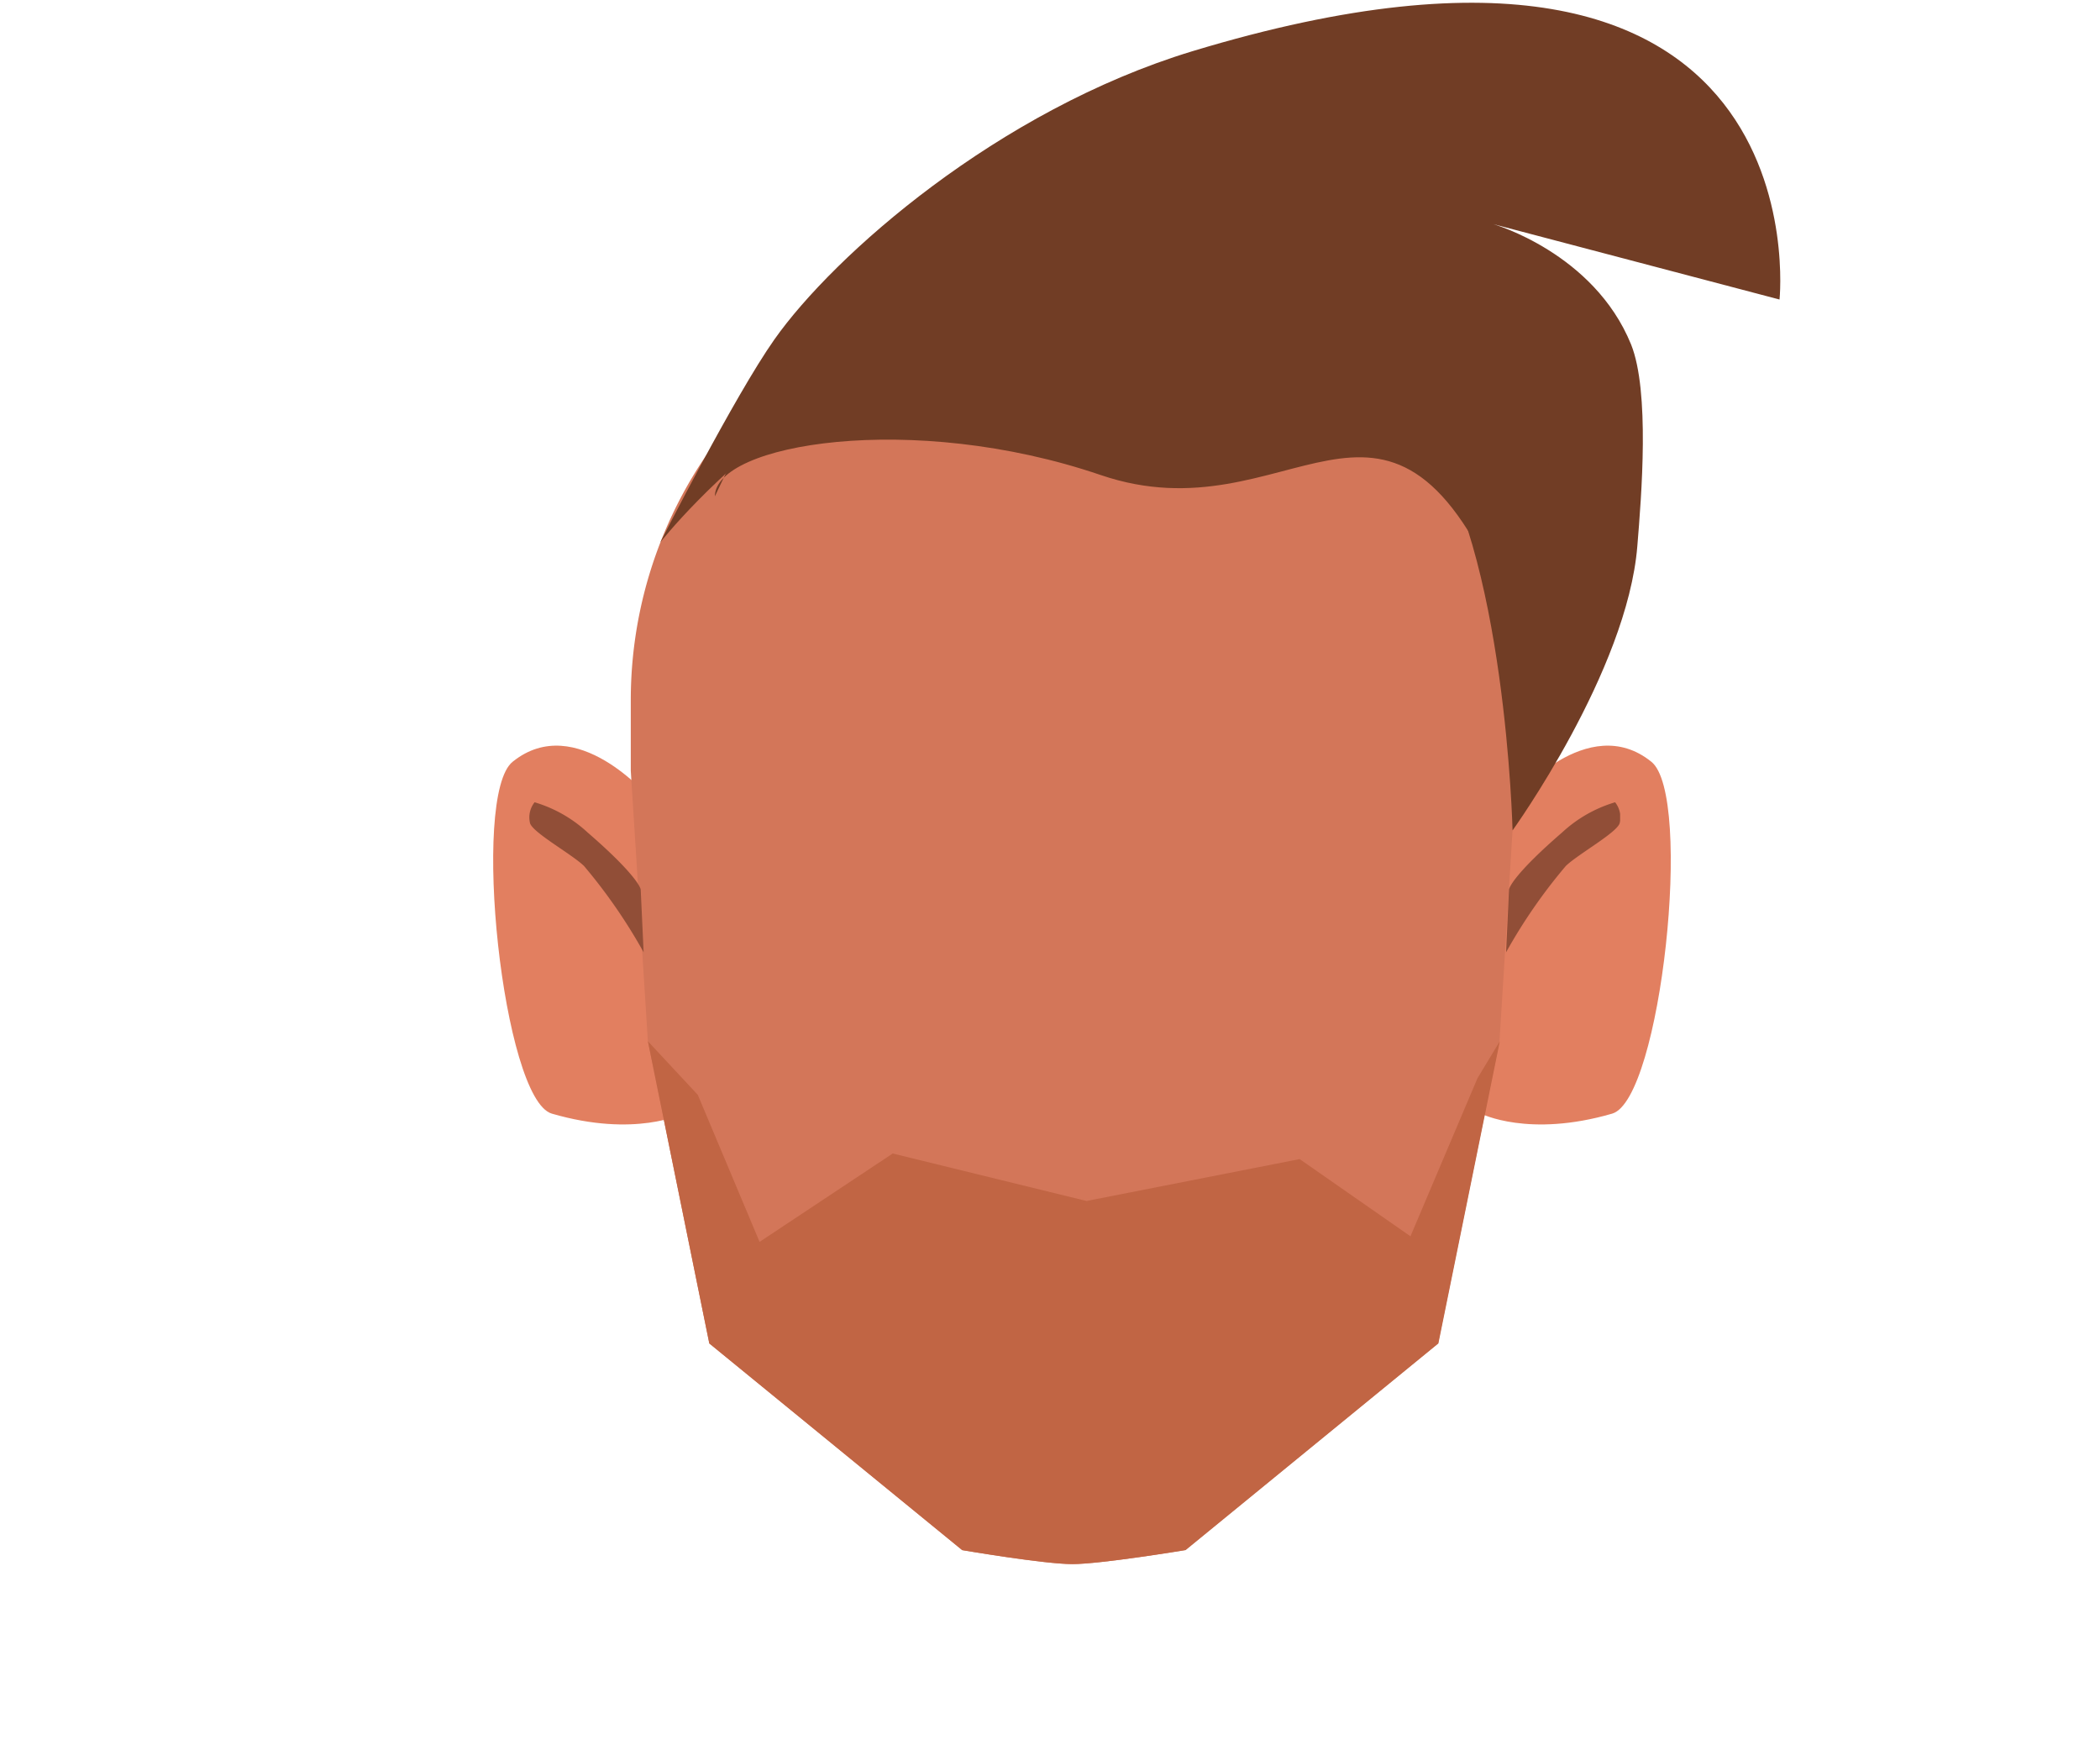 <svg xmlns="http://www.w3.org/2000/svg" xmlns:xlink="http://www.w3.org/1999/xlink" viewBox="0 0 188 156.67"><defs><style>.cls-1{fill:none;}.cls-2{clip-path:url(#clip-path);}.cls-3{fill:#e27f60;}.cls-4{clip-path:url(#clip-path-2);}.cls-5{fill:#d37659;}.cls-6{fill:#c16544;}.cls-7{clip-path:url(#clip-path-3);}.cls-8{fill:#914e37;}.cls-9{clip-path:url(#clip-path-4);}.cls-10{fill:#713d25;}</style><clipPath id="clip-path"><polygon class="cls-1" points="132.58 66.74 132.58 66.74 149.58 66.74 149.58 100.65 132.58 100.65 132.58 66.74"/></clipPath><clipPath id="clip-path-2"><polygon class="cls-1" points="61.15 66.74 61.15 66.74 44.15 66.74 44.15 100.65 61.15 100.65 61.15 66.74"/></clipPath><clipPath id="clip-path-3"><polygon class="cls-1" points="134.83 71.81 134.83 71.81 145.04 71.81 145.04 85.24 134.83 85.24 134.83 71.81"/></clipPath><clipPath id="clip-path-4"><polygon class="cls-1" points="57.62 71.81 57.62 71.81 47.41 71.81 47.41 85.24 57.62 85.24 57.62 71.81"/></clipPath></defs><g id="Calque_7" data-name="Calque 7"><g class="cls-2"><path class="cls-3" d="M132.58,99.68l3-28.25s6.56-7.83,12.25-3.25c3.78,3,.87,30.23-3.5,31.5C136.85,101.86,132.58,99.68,132.58,99.68Z"/></g><g class="cls-4"><path class="cls-3" d="M61.15,99.68l-3-28.25S51.59,63.6,45.9,68.18c-3.79,3-.87,30.23,3.5,31.5C56.88,101.86,61.15,99.68,61.15,99.68Z"/></g><path class="cls-5" d="M96,140c-2.54,0-9.86-1.25-9.86-1.25l-22.64-18.5L58,93.2,56.47,69V62.66A38.92,38.92,0,0,1,95.39,23.75h1.43a38.91,38.91,0,0,1,38.92,38.91V69l-1.5,24.19-5.5,27.05-22.63,18.5S98.58,140,96,140Z"/><path class="cls-6" d="M96,140c-2.54,0-9.86-1.25-9.86-1.25l-22.64-18.5L58,93.2,62.47,98,68,111.16l11.92-7.91,17.35,4.25,19.08-3.75,9.92,6.91,6-14.15,2-3.31-5.5,27.05-22.63,18.5S98.58,140,96,140Z"/><g id="_Repetition_miroir_" data-name="&lt;Repetition miroir&gt;"><g class="cls-7"><path class="cls-8" d="M135.09,79.65c0-.23.63-1.57,4.76-5.14a12,12,0,0,1,4.74-2.7,2.17,2.17,0,0,1,.42,1.82c-.11.82-3.71,2.8-4.83,3.88a48,48,0,0,0-5.35,7.73Z"/></g></g><g id="_Repetition_miroir_2" data-name="&lt;Repetition miroir&gt;"><g class="cls-9"><path class="cls-8" d="M57.36,79.65c0-.23-.63-1.57-4.76-5.14a12,12,0,0,0-4.74-2.7,2.17,2.17,0,0,0-.42,1.82c.11.82,3.72,2.8,4.84,3.88a48.41,48.41,0,0,1,5.34,7.73Z"/></g></g><path class="cls-10" d="M59.11,48.55s6.65-13.11,10.22-18.17c5.3-7.52,20-20.51,37.43-25.8,56.69-17.17,52.55,22.23,52.55,22.23l-25.63-6.75s9,2.56,12.34,10.77c1.69,4.22.93,13.55.56,18.05-.9,11.19-11.17,25.45-11.17,25.45s-.61-25.36-7.9-35.15C123.74,34.11,111.78,29.05,104.8,28,78.32,23.87,59.11,48.55,59.11,48.55Z"/><path class="cls-10" d="M64,44.43c0-4.69,17.65-7.67,34.54-1.91S124,29.78,134.29,53c3.87,8.68,5.67-25,4.19-24.38s-30.8-12.44-35.84-12.15S75,31.54,72.7,31,64,44.43,64,44.43Z"/></g></svg>